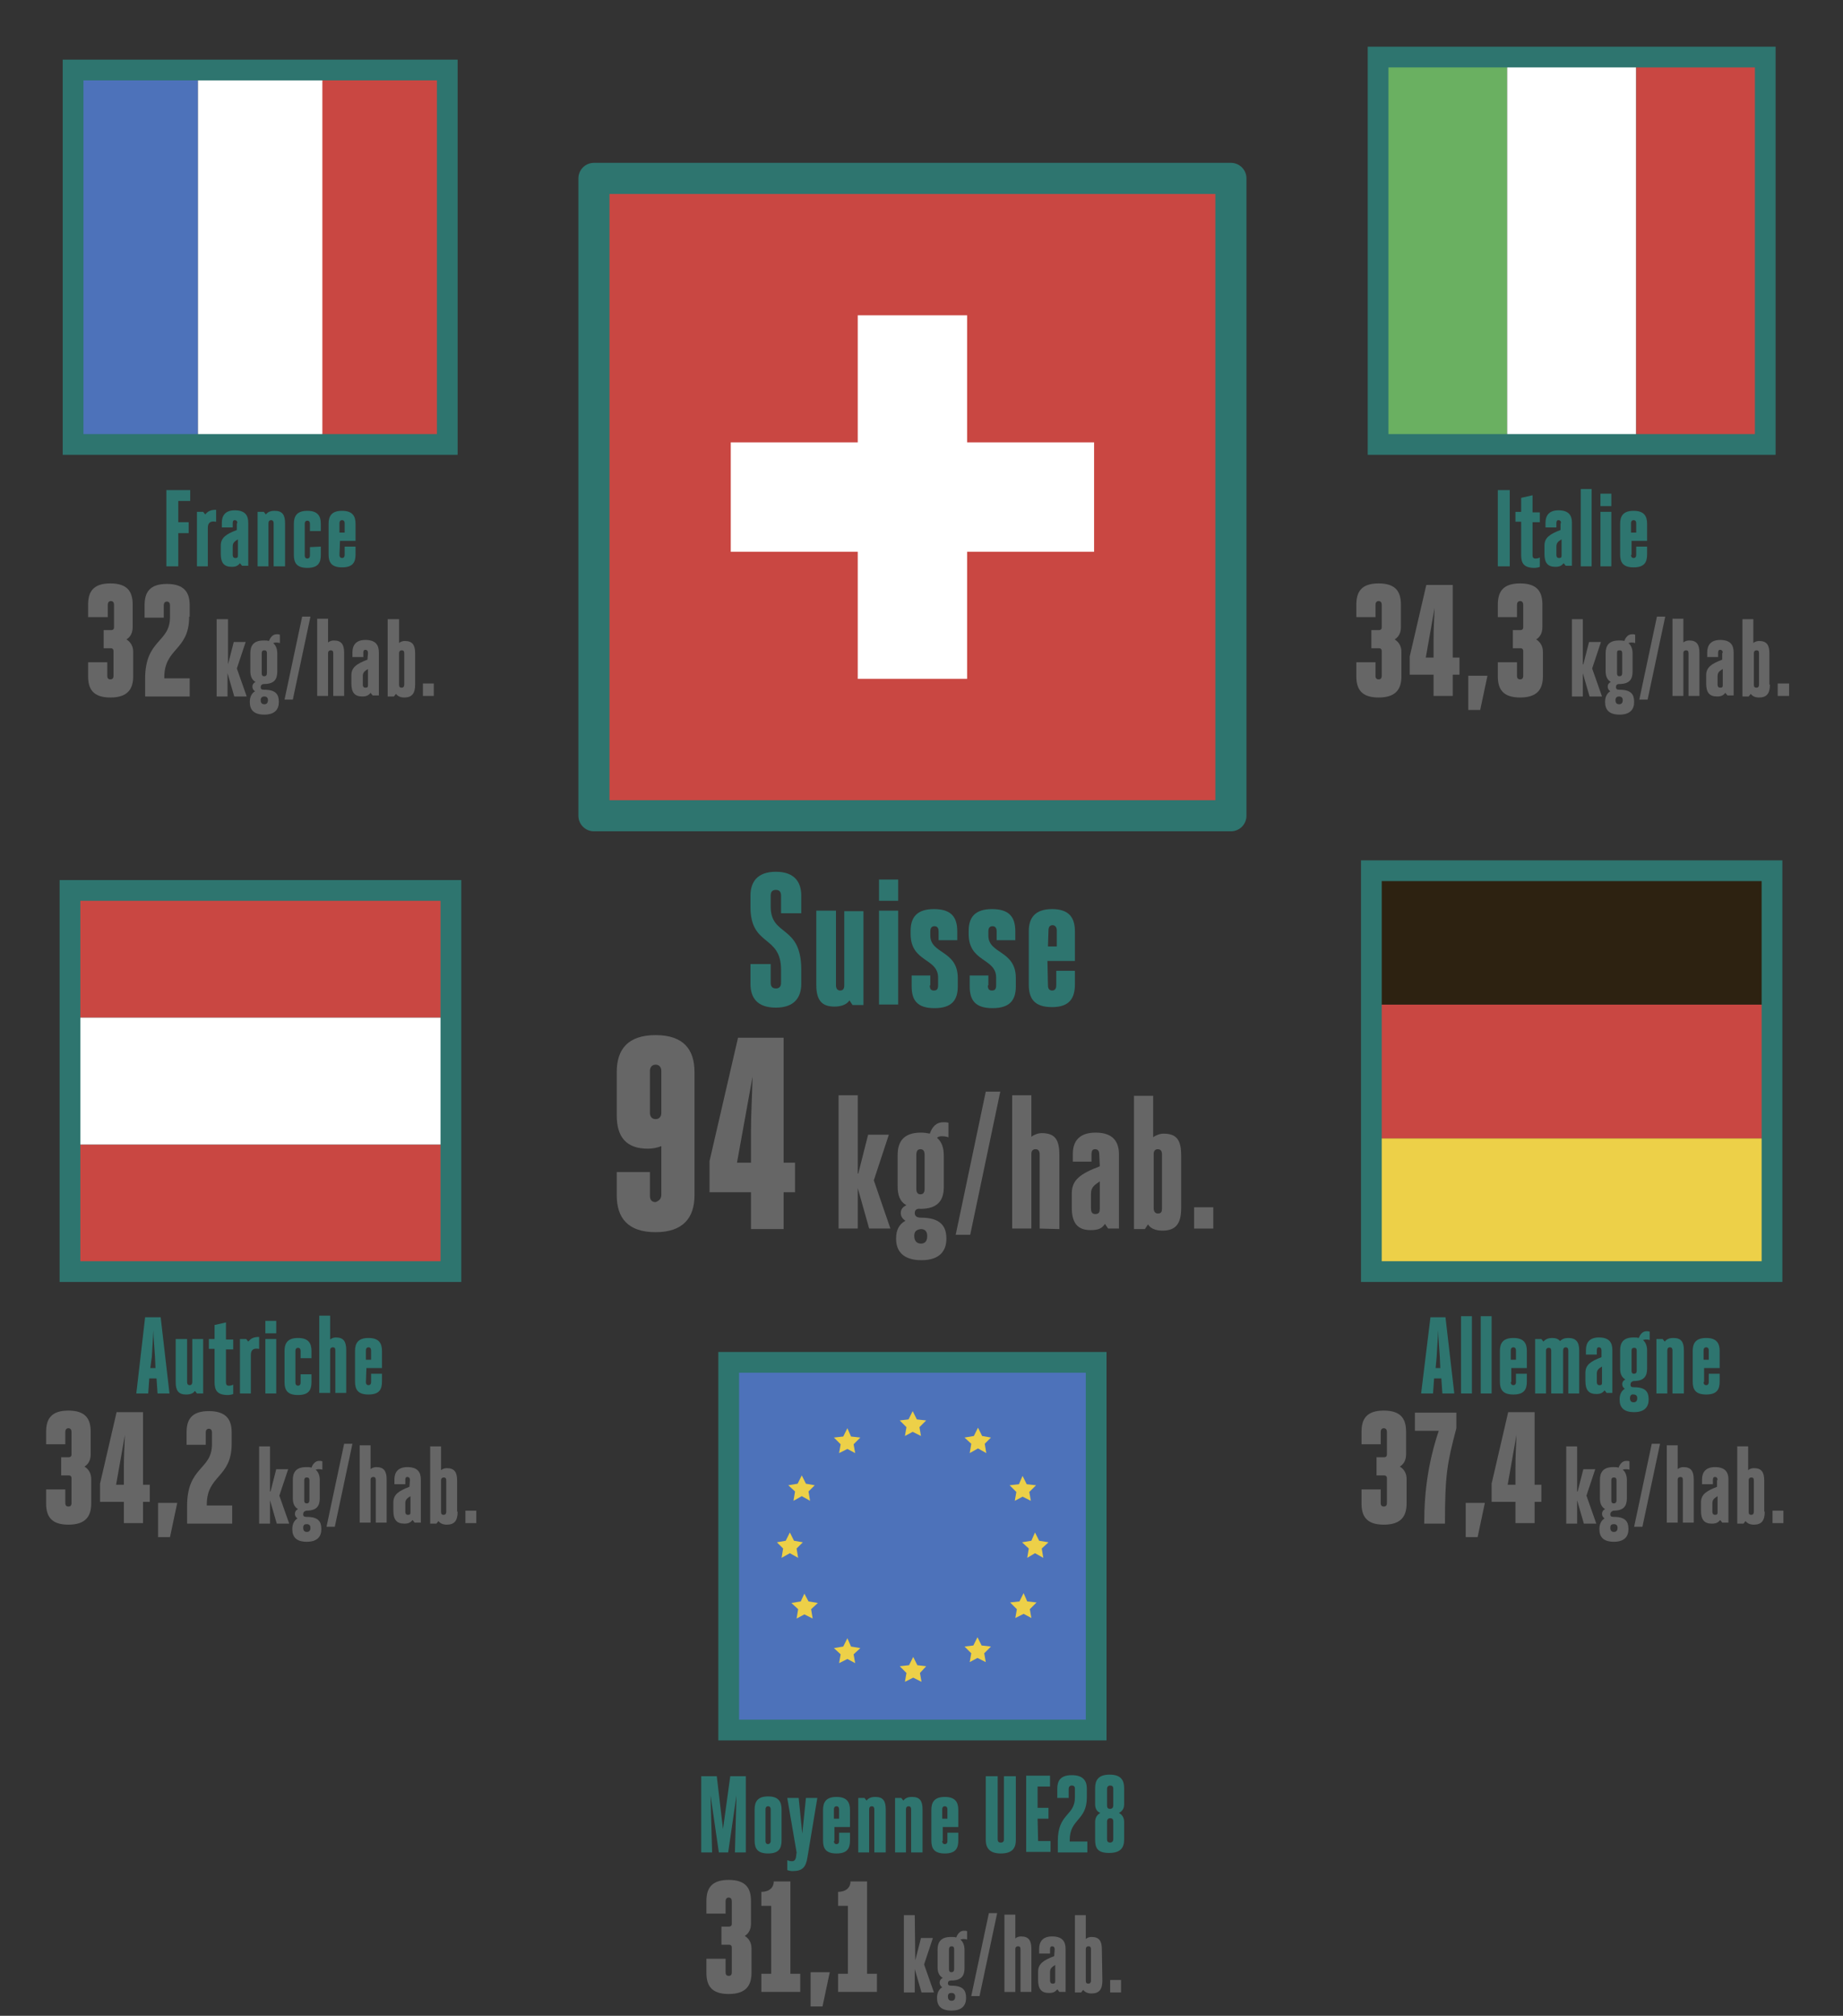 <?xml version="1.0" encoding="utf-8"?>
<!-- Generator: Adobe Illustrator 22.0.0, SVG Export Plug-In . SVG Version: 6.00 Build 0)  -->
<svg version="1.1" id="Calque_1" xmlns="http://www.w3.org/2000/svg" xmlns:xlink="http://www.w3.org/1999/xlink" x="0px" y="0px"
	 viewBox="0 0 355.6 388.7" style="enable-background:new 0 0 355.6 388.7;" xml:space="preserve">
<rect x="0" y="0" width="355.6" height="388.7" fill="#333333" stroke="none"/>
<style type="text/css">
	.st0{fill:#2E756F;}
	.st1{fill:#666666;}
	.st2{fill:#4D72BA;stroke:#2E756F;stroke-width:4;stroke-miterlimit:10;}
	.st3{fill:#EDD048;}
	.st4{clip-path:url(#SVGID_4_);}
	.st5{fill:#C94742;}
	.st6{fill:#2D2211;}
	.st7{fill:none;stroke:#2E756F;stroke-width:4;stroke-miterlimit:10;}
	.st8{clip-path:url(#SVGID_8_);}
	.st9{fill:#6AB061;}
	.st10{fill:#FFFFFF;}
	.st11{clip-path:url(#SVGID_10_);}
	.st12{clip-path:url(#SVGID_12_);}
	.st13{fill:#4D72BA;}
	.st14{fill:#C94742;stroke:#2E756F;stroke-width:6;stroke-linecap:round;stroke-linejoin:round;stroke-miterlimit:10;}
</style>
<g id="titre">
</g>
<g id="pays_x5F_ue_1_">
	<g>
		<g>
			<g>
				<path class="st0" d="M139.5,352.7l1.4-10.2h3v14.7h-2.1l0.3-11l-1.6,11h-1.8l-1.6-11l0.3,11h-2.1v-14.7h3L139.5,352.7z"/>
				<path class="st0" d="M145.6,354.9v-6c0-1.5,0.6-2.5,2.6-2.5s2.6,1,2.6,2.5v6c0,1.5-0.5,2.5-2.6,2.5S145.6,356.4,145.6,354.9z
					 M148.7,355v-6.1c0-0.5-0.3-0.6-0.5-0.6s-0.5,0.1-0.5,0.6v6.1c0,0.5,0.3,0.6,0.5,0.6S148.7,355.4,148.7,355z"/>
				<path class="st0" d="M151.9,360.6v-1.9c0.3,0.1,0.5,0.2,0.9,0.2s0.7-0.2,0.8-0.9l0.1-0.8l-1.8-10.5h2.2l0.7,6.9l0.7-6.9h2.2
					l-1.9,11.4c-0.3,2-1,2.7-2.9,2.7C152.6,360.8,152.1,360.7,151.9,360.6z"/>
				<path class="st0" d="M160.9,355c0,0.5,0.3,0.6,0.5,0.6s0.5-0.1,0.5-0.6v-1.6h2.1v1.5c0,1.5-0.5,2.5-2.6,2.5s-2.6-1-2.6-2.5V349
					c0-1.5,0.6-2.5,2.6-2.5s2.6,1,2.6,2.5v3.3h-3v2.7H160.9z M160.9,350.7h1v-1.8c0-0.5-0.3-0.6-0.5-0.6s-0.5,0.1-0.5,0.6V350.7z"/>
				<path class="st0" d="M168.7,357.2v-8.3c0-0.3-0.1-0.6-0.5-0.6c-0.3,0-0.5,0.2-0.5,0.6v8.3h-2.1v-10.5h1.2l0.4,0.5
					c0.4-0.5,0.9-0.7,1.7-0.7c1.5,0,2,0.8,2,2.4v8.3L168.7,357.2L168.7,357.2z"/>
				<path class="st0" d="M175.8,357.2v-8.3c0-0.3-0.1-0.6-0.5-0.6c-0.3,0-0.5,0.2-0.5,0.6v8.3h-2.1v-10.5h1.2l0.4,0.5
					c0.4-0.5,0.9-0.7,1.7-0.7c1.5,0,2,0.8,2,2.4v8.3L175.8,357.2L175.8,357.2z"/>
				<path class="st0" d="M181.8,355c0,0.5,0.3,0.6,0.5,0.6s0.5-0.1,0.5-0.6v-1.6h2.1v1.5c0,1.5-0.5,2.5-2.6,2.5s-2.6-1-2.6-2.5V349
					c0-1.5,0.6-2.5,2.6-2.5s2.6,1,2.6,2.5v3.3h-3v2.7H181.8z M181.8,350.7h1v-1.8c0-0.5-0.3-0.6-0.5-0.6s-0.5,0.1-0.5,0.6V350.7z"/>
				<path class="st0" d="M192.5,342.5v12.2c0,0.4,0.2,0.6,0.6,0.6c0.4,0,0.6-0.2,0.6-0.6v-12.2h2.3v12.3c0,1.5-0.6,2.6-2.9,2.6
					c-2.2,0-2.9-1.1-2.9-2.6v-12.3H192.5z"/>
				<path class="st0" d="M200.3,355h2.4v2.1H198v-14.7h4.6v2.1h-2.4v4.1h2.1v2.1h-2.1L200.3,355L200.3,355z"/>
				<path class="st0" d="M209.7,346.6c0,4.5-3.3,4.1-3.3,8.2v0.3h3.4v2.1h-5.7V355c0-5.4,3.3-4.8,3.3-8.4v-1.7
					c0-0.4-0.2-0.6-0.6-0.6c-0.4,0-0.6,0.3-0.6,0.6v1.8H204v-1.8c0-1.5,0.6-2.6,2.8-2.6s2.9,1.1,2.9,2.6L209.7,346.6L209.7,346.6z"
					/>
				<path class="st0" d="M211.3,354.7v-3.4c0-0.8,0.4-1.4,1-1.7c-0.7-0.3-1-0.9-1-1.7v-3.1c0-1.5,0.6-2.6,2.8-2.6s2.8,1.1,2.8,2.6
					v3.1c0,0.8-0.3,1.3-1,1.7c0.6,0.3,1,0.9,1,1.7v3.4c0,1.5-0.6,2.6-2.9,2.6S211.3,356.3,211.3,354.7z M213.6,348.2
					c0,0.4,0.2,0.6,0.6,0.6s0.6-0.3,0.6-0.6v-3.3c0-0.4-0.2-0.6-0.6-0.6s-0.6,0.3-0.6,0.6V348.2z M213.6,354.7
					c0,0.4,0.2,0.6,0.6,0.6s0.6-0.3,0.6-0.6v-3.5c0-0.4-0.2-0.6-0.6-0.6s-0.6,0.3-0.6,0.6V354.7z"/>
				<path class="st1" d="M141.2,366.6c0-0.4-0.2-0.7-0.6-0.7s-0.6,0.3-0.6,0.7v2.4h-3.7v-2.4c0-2.4,0.9-4.1,4.3-4.1s4.3,1.7,4.3,4.1
					v4.3c0,1.1-0.4,1.9-1.2,2.4c0.8,0.5,1.3,1.3,1.3,2.4v4.7c0,2.4-1,4.1-4.4,4.1s-4.3-1.7-4.3-4.1v-2.7h3.7v2.6
					c0,0.5,0.2,0.7,0.6,0.7s0.6-0.2,0.6-0.7v-4.8c0-0.3-0.2-0.5-0.5-0.5h-1.5v-3.5h1.5c0.3,0,0.5-0.2,0.5-0.5L141.2,366.6
					L141.2,366.6z"/>
				<path class="st1" d="M152.5,380.6h1.9v3.5h-7.5v-3.5h1.9v-13.1h-1.9v-2.7c1.6,0,2.4-0.9,2.4-2h3.2L152.5,380.6L152.5,380.6z"/>
				<path class="st1" d="M160.1,380.3l-1.4,6.6h-2.3v-6.6H160.1z"/>
				<path class="st1" d="M167.3,380.6h1.9v3.5h-7.5v-3.5h1.9v-13.1h-1.9v-2.7c1.6,0,2.4-0.9,2.4-2h3.2L167.3,380.6L167.3,380.6z"/>
				<path class="st1" d="M176.6,378l1.1-4.3h2.3l-1.7,5.1l1.9,5.4h-2.4l-1.3-4.5v4.5h-2.1v-14.9h2.1L176.6,378L176.6,378z"/>
				<path class="st1" d="M182.9,382.4c0,0.4,0.2,0.5,0.7,0.5c2.2,0,2.8,0.9,2.8,2.3v0.1c0,1.3-0.7,2.4-2.8,2.4s-2.8-1-2.8-2.4v-0.1
					c0-0.8,0.3-1.6,1-2c-0.3-0.2-0.5-0.5-0.5-0.9s0.2-0.7,0.6-0.9c-0.7-0.4-1-1.1-1-2.1V376c0-1.5,0.6-2.5,2.6-2.5
					c0.4,0,0.7,0,1,0.1c0.3-0.8,0.8-1.3,1.5-1.3c0.3,0,0.4,0,0.6,0.1v1.6c-0.3-0.1-0.4-0.1-0.8-0.1c-0.2,0-0.4,0.1-0.5,0.1
					c0.5,0.4,0.8,1.1,0.8,2v3.5c0,1.5-0.6,2.4-2.6,2.4C183.1,381.9,182.9,382.1,182.9,382.4z M182.9,385L182.9,385
					c0,0.6,0.3,0.8,0.7,0.8s0.7-0.2,0.7-0.8l0,0c0-0.5-0.3-0.7-0.7-0.7S182.9,384.4,182.9,385z M183.1,375.9v3.8
					c0,0.5,0.2,0.6,0.5,0.6s0.5-0.2,0.5-0.6v-3.8c0-0.5-0.2-0.6-0.5-0.6S183.1,375.5,183.1,375.9z"/>
				<path class="st1" d="M190.8,368.9h1.6l-3.4,16h-1.6L190.8,368.9z"/>
				<path class="st1" d="M196.9,384.2v-8.3c0-0.4-0.1-0.6-0.5-0.6c-0.3,0-0.5,0.2-0.5,0.5v8.3h-2.1v-14.9h2.1v4.6
					c0.3-0.3,0.8-0.4,1.1-0.4c1.5,0,2,0.8,2,2.4v8.3h-2.1V384.2z"/>
				<path class="st1" d="M203.5,375.9c0-0.4-0.2-0.6-0.5-0.6s-0.4,0.2-0.4,0.6v0.8h-2.1v-0.9c0-1.4,0.7-2.4,2.5-2.4
					c2,0,2.6,1,2.6,2.4v8.3h-1.2l-0.4-0.5c-0.4,0.5-0.8,0.7-1.6,0.7c-1.5,0-2.1-0.8-2.1-2.5v-1.6c0-1.5,1-2.2,3.1-3L203.5,375.9
					L203.5,375.9z M202.6,381.9c0,0.3,0.1,0.6,0.5,0.6c0.5,0,0.5-0.2,0.5-0.6v-3c-0.6,0.4-1,0.6-1,1.4V381.9z"/>
				<path class="st1" d="M212.7,381.9c0,1.7-0.6,2.5-2.1,2.5c-0.8,0-1.3-0.3-1.6-0.7l-0.4,0.5h-1.2v-14.9h2.1v4.6
					c0.3-0.3,0.8-0.4,1.1-0.4c1.5,0,2,0.8,2,2.4L212.7,381.9L212.7,381.9z M210.5,375.9c0-0.4-0.1-0.6-0.5-0.6
					c-0.3,0-0.5,0.2-0.5,0.5v6.1c0,0.4,0.1,0.6,0.5,0.6s0.5-0.3,0.5-0.6V375.9z"/>
				<path class="st1" d="M216.3,381.8v2.4h-2.1v-2.4H216.3z"/>
			</g>
		</g>
		<g>
			<rect x="140.6" y="262.7" class="st2" width="70.9" height="70.9"/>
			<g>
				<polygon class="st3" points="152.4,295.5 153.2,297.1 154.9,297.4 153.7,298.6 154,300.4 152.4,299.5 150.8,300.4 151.1,298.6 
					149.9,297.4 151.6,297.1 				"/>
				<polygon class="st3" points="155.2,307.3 156,308.8 157.8,309.1 156.5,310.3 156.8,312.1 155.2,311.3 153.7,312.1 154,310.3 
					152.7,309.1 154.5,308.8 				"/>
				<polygon class="st3" points="163.5,315.9 164.2,317.5 166,317.8 164.7,319 165,320.7 163.5,319.9 161.9,320.7 162.2,319 
					160.9,317.8 162.7,317.5 				"/>
				<polygon class="st3" points="176.2,319.5 177,321.1 178.7,321.3 177.5,322.6 177.8,324.3 176.2,323.5 174.6,324.3 174.9,322.6 
					173.6,321.3 175.4,321.1 				"/>
				<polygon class="st3" points="188.6,315.7 189.4,317.3 191.2,317.5 189.9,318.8 190.2,320.5 188.6,319.7 187.1,320.5 
					187.4,318.8 186.1,317.5 187.8,317.3 				"/>
				<polygon class="st3" points="197.5,307.2 198.2,308.8 200,309 198.7,310.3 199,312 197.5,311.2 195.9,312 196.2,310.3 
					194.9,309 196.7,308.8 				"/>
				<polygon class="st3" points="199.7,295.5 200.5,297.1 202.3,297.4 201,298.6 201.3,300.4 199.7,299.5 198.2,300.4 198.5,298.6 
					197.2,297.4 199,297.1 				"/>
				<polygon class="st3" points="197.3,284.6 198.1,286.2 199.9,286.4 198.6,287.7 198.9,289.4 197.3,288.6 195.8,289.4 
					196.1,287.7 194.8,286.4 196.6,286.2 				"/>
				<polygon class="st3" points="188.7,275.3 189.5,276.9 191.2,277.2 190,278.4 190.3,280.2 188.7,279.3 187.1,280.2 187.4,278.4 
					186.1,277.2 187.9,276.9 				"/>
				<polygon class="st3" points="176.1,272.1 176.9,273.7 178.7,273.9 177.4,275.2 177.7,276.9 176.1,276.1 174.6,276.9 
					174.9,275.2 173.6,273.9 175.3,273.7 				"/>
				<polygon class="st3" points="154.7,284.5 155.5,286.1 157.2,286.4 156,287.6 156.3,289.4 154.7,288.5 153.1,289.4 153.4,287.6 
					152.1,286.4 153.9,286.1 				"/>
				<polygon class="st3" points="163.5,275.4 164.2,277 166,277.2 164.7,278.5 165,280.2 163.5,279.4 161.9,280.2 162.2,278.5 
					160.9,277.2 162.7,277 				"/>
			</g>
		</g>
	</g>
</g>
<g id="pays_x5F_allemagne_1_">
	<g>
		<g>
			<g>
				<path class="st0" d="M276,254h2.9l1.7,14.7h-2.3l-0.2-2.9h-1.4l-0.2,2.9h-2.3L276,254z M277,263.8h0.9l-0.1-2.2
					c-0.1-1.8-0.3-3.6-0.3-5.1l0,0c-0.1,1.6-0.2,3.4-0.3,5.1L277,263.8z"/>
				<path class="st0" d="M284,253.8v14.9h-2.1v-14.9L284,253.8L284,253.8z"/>
				<path class="st0" d="M287.8,253.8v14.9h-2.1v-14.9L287.8,253.8L287.8,253.8z"/>
				<path class="st0" d="M291.5,266.5c0,0.5,0.3,0.6,0.5,0.6s0.5-0.1,0.5-0.6v-1.6h2.1v1.5c0,1.5-0.5,2.5-2.6,2.5s-2.6-1-2.6-2.5
					v-5.9c0-1.5,0.6-2.5,2.6-2.5s2.6,1,2.6,2.5v3.3h-3v2.7H291.5z M291.5,262.2h1v-1.8c0-0.5-0.3-0.6-0.5-0.6s-0.5,0.1-0.5,0.6
					V262.2z"/>
				<path class="st0" d="M299.3,268.7v-8.3c0-0.3-0.1-0.5-0.5-0.5c-0.3,0-0.5,0.2-0.5,0.5v8.3h-2.1v-10.5h1.2l0.4,0.5
					c0.4-0.5,1-0.7,1.7-0.7s1.2,0.2,1.5,0.6c0.4-0.4,0.9-0.6,1.6-0.6c1.5,0,2.1,0.8,2.1,2.4v8.3h-2.1v-8.3c0-0.3-0.1-0.6-0.5-0.6
					c-0.3,0-0.5,0.2-0.5,0.6v8.3L299.3,268.7L299.3,268.7z"/>
				<path class="st0" d="M309,260.4c0-0.4-0.2-0.6-0.5-0.6s-0.4,0.2-0.4,0.6v0.8H306v-0.9c0-1.4,0.7-2.4,2.5-2.4c2,0,2.6,1,2.6,2.4
					v8.3H310l-0.4-0.5c-0.4,0.5-0.8,0.7-1.6,0.7c-1.5,0-2.1-0.8-2.1-2.5v-1.6c0-1.5,1-2.2,3.1-3V260.4z M308.1,266.5
					c0,0.3,0.1,0.6,0.5,0.6c0.5,0,0.5-0.2,0.5-0.6v-3c-0.6,0.4-1,0.6-1,1.4V266.5z"/>
				<path class="st0" d="M314.6,267c0,0.4,0.2,0.5,0.7,0.5c2.2,0,2.8,0.9,2.8,2.3v0.1c0,1.3-0.7,2.4-2.8,2.4c-2.1,0-2.8-1-2.8-2.4
					v-0.1c0-0.8,0.3-1.6,1-2c-0.3-0.2-0.5-0.5-0.5-0.9s0.2-0.7,0.6-0.9c-0.7-0.4-1-1.1-1-2.1v-3.5c0-1.5,0.6-2.5,2.6-2.5
					c0.4,0,0.7,0,1,0.1c0.3-0.8,0.8-1.3,1.5-1.3c0.3,0,0.4,0,0.6,0.1v1.6c-0.3-0.1-0.4-0.1-0.8-0.1c-0.2,0-0.4,0.1-0.5,0.1
					c0.5,0.4,0.8,1.1,0.8,2v3.5c0,1.5-0.6,2.4-2.6,2.4C314.8,266.4,314.6,266.6,314.6,267z M314.5,269.6L314.5,269.6
					c0,0.6,0.3,0.8,0.7,0.8s0.7-0.2,0.7-0.8l0,0c0-0.5-0.3-0.7-0.7-0.7C314.9,268.8,314.5,269,314.5,269.6z M314.8,260.5v3.8
					c0,0.5,0.2,0.6,0.5,0.6s0.5-0.2,0.5-0.6v-3.8c0-0.5-0.2-0.6-0.5-0.6S314.8,260,314.8,260.5z"/>
				<path class="st0" d="M322.7,268.7v-8.3c0-0.3-0.1-0.6-0.5-0.6c-0.3,0-0.5,0.2-0.5,0.6v8.3h-2.1v-10.5h1.2l0.4,0.5
					c0.4-0.5,0.9-0.7,1.7-0.7c1.5,0,2,0.8,2,2.4v8.3L322.7,268.7L322.7,268.7z"/>
				<path class="st0" d="M328.7,266.5c0,0.5,0.3,0.6,0.5,0.6s0.5-0.1,0.5-0.6v-1.6h2.1v1.5c0,1.5-0.5,2.5-2.6,2.5s-2.6-1-2.6-2.5
					v-5.9c0-1.5,0.6-2.5,2.6-2.5s2.6,1,2.6,2.5v3.3h-3v2.7H328.7z M328.7,262.2h1v-1.8c0-0.5-0.3-0.6-0.5-0.6s-0.5,0.1-0.5,0.6
					V262.2z"/>
				<path class="st1" d="M267.6,276.1c0-0.4-0.2-0.7-0.6-0.7s-0.6,0.3-0.6,0.7v2.4h-3.7v-2.4c0-2.4,0.9-4.1,4.3-4.1s4.3,1.7,4.3,4.1
					v4.3c0,1.1-0.4,1.9-1.2,2.4c0.8,0.5,1.3,1.3,1.3,2.4v4.7c0,2.4-1,4.1-4.4,4.1s-4.3-1.7-4.3-4.1v-2.7h3.7v2.6
					c0,0.5,0.2,0.7,0.6,0.7s0.6-0.2,0.6-0.7V285c0-0.3-0.2-0.5-0.5-0.5h-1.5V281h1.5c0.3,0,0.5-0.2,0.5-0.5L267.6,276.1L267.6,276.1
					z"/>
				<path class="st1" d="M274.8,293.7c0-6.5,0.9-12.1,2.8-17.8H273v-3.5h8v3c-1.8,6.8-2.2,9.1-2.2,18.4h-4V293.7z"/>
				<path class="st1" d="M286.5,289.8l-1.4,6.6h-2.3v-6.6H286.5z"/>
				<path class="st1" d="M292.4,289.6h-4.6v-3.5l3.2-13.8h5.1v14h1.3v3.3h-1.3v4.1h-3.7V289.6z M292.4,286.3v-3.4
					c0-2.2,0.1-3.6,0.2-6.2l-1.7,9.6H292.4z"/>
				<path class="st1" d="M304.4,287.6l1.1-4.3h2.3l-1.7,5.1l1.9,5.4h-2.4l-1.3-4.5v4.5h-2.1v-14.9h2.1v8.7H304.4z"/>
				<path class="st1" d="M310.7,292c0,0.4,0.2,0.5,0.7,0.5c2.2,0,2.8,0.9,2.8,2.3v0.1c0,1.3-0.7,2.4-2.8,2.4s-2.8-1-2.8-2.4v-0.1
					c0-0.8,0.3-1.6,1-2c-0.3-0.2-0.5-0.5-0.5-0.9s0.2-0.7,0.6-0.9c-0.7-0.4-1-1.1-1-2.1v-3.5c0-1.5,0.6-2.5,2.6-2.5
					c0.4,0,0.7,0,1,0.1c0.3-0.8,0.8-1.3,1.5-1.3c0.3,0,0.4,0,0.6,0.1v1.6c-0.3-0.1-0.4-0.1-0.8-0.1c-0.2,0-0.4,0.1-0.5,0.1
					c0.5,0.4,0.8,1.1,0.8,2v3.5c0,1.5-0.6,2.4-2.6,2.4C311,291.4,310.7,291.6,310.7,292z M310.7,294.6L310.7,294.6
					c0,0.6,0.3,0.8,0.7,0.8s0.7-0.2,0.7-0.8l0,0c0-0.5-0.3-0.7-0.7-0.7S310.7,294,310.7,294.6z M310.9,285.5v3.8
					c0,0.5,0.2,0.6,0.5,0.6s0.5-0.2,0.5-0.6v-3.8c0-0.5-0.2-0.6-0.5-0.6S310.9,285,310.9,285.5z"/>
				<path class="st1" d="M318.7,278.4h1.6l-3.4,16h-1.6L318.7,278.4z"/>
				<path class="st1" d="M324.7,293.7v-8.3c0-0.4-0.1-0.6-0.5-0.6c-0.3,0-0.5,0.2-0.5,0.5v8.3h-2.1v-14.9h2.1v4.6
					c0.3-0.3,0.8-0.4,1.1-0.4c1.5,0,2,0.8,2,2.4v8.3h-2.1V293.7z"/>
				<path class="st1" d="M331.4,285.4c0-0.4-0.2-0.6-0.5-0.6s-0.4,0.2-0.4,0.6v0.8h-2.1v-0.9c0-1.4,0.7-2.4,2.5-2.4
					c2,0,2.6,1,2.6,2.4v8.3h-1.2l-0.4-0.5c-0.4,0.5-0.8,0.7-1.6,0.7c-1.5,0-2.1-0.8-2.1-2.5v-1.6c0-1.5,1-2.2,3.1-3v-1.3H331.4z
					 M330.4,291.5c0,0.3,0.1,0.6,0.5,0.6c0.5,0,0.5-0.2,0.5-0.6v-3c-0.6,0.4-1,0.6-1,1.4V291.5z"/>
				<path class="st1" d="M340.5,291.5c0,1.7-0.6,2.5-2.1,2.5c-0.8,0-1.3-0.3-1.6-0.7l-0.4,0.5h-1.2v-14.9h2.1v4.6
					c0.3-0.3,0.8-0.4,1.1-0.4c1.5,0,2,0.8,2,2.4v6H340.5z M338.4,285.5c0-0.4-0.1-0.6-0.5-0.6c-0.3,0-0.5,0.2-0.5,0.5v6.1
					c0,0.4,0.1,0.6,0.5,0.6s0.5-0.3,0.5-0.6V285.5z"/>
				<path class="st1" d="M344.1,291.3v2.4H342v-2.4H344.1z"/>
			</g>
		</g>
		<g>
			<g>
				<defs>
					<rect id="SVGID_2_" x="264.6" y="167.9" width="77.3" height="77.3"/>
				</defs>
				<clipPath id="SVGID_4_">
					<use xlink:href="#SVGID_2_"  style="overflow:visible;"/>
				</clipPath>
				<g class="st4">
					<rect x="264.6" y="219.5" class="st3" width="77.3" height="25.8"/>
					<rect x="264.6" y="193.7" class="st5" width="77.3" height="25.8"/>
					<rect x="264.6" y="167.9" class="st6" width="77.3" height="25.8"/>
				</g>
			</g>
			<g>
				<rect id="SVGID_1_" x="264.6" y="167.9" class="st7" width="77.3" height="77.3"/>
			</g>
		</g>
	</g>
</g>
<g id="pays_x5F_italie_1_">
	<g>
		<g>
			<g>
				<path class="st0" d="M289,94.5h2.3v14.7H289V94.5z"/>
				<path class="st0" d="M295.7,95.5v3.3h1.4v1.9h-1.4v6.4c0,0.4,0.2,0.6,0.5,0.6s0.5,0,0.9-0.2v1.8c-0.2,0.1-0.7,0.2-1,0.2
					c-2.1,0-2.6-0.9-2.6-2.5v-6.4h-1.1v-1.9h1.1V96L295.7,95.5z"/>
				<path class="st0" d="M301.2,100.9c0-0.4-0.2-0.6-0.5-0.6s-0.4,0.2-0.4,0.6v0.8h-2.1v-0.9c0-1.4,0.7-2.4,2.5-2.4
					c2,0,2.6,1,2.6,2.4v8.3h-1.2l-0.4-0.5c-0.4,0.5-0.8,0.7-1.6,0.7c-1.5,0-2.1-0.8-2.1-2.5v-1.6c0-1.5,1-2.2,3.1-3v-1.3H301.2z
					 M300.3,107c0,0.3,0.1,0.6,0.5,0.6c0.5,0,0.5-0.2,0.5-0.6v-3c-0.6,0.4-1,0.6-1,1.4V107z"/>
				<path class="st0" d="M307.1,94.3v14.9H305V94.3H307.1z"/>
				<path class="st0" d="M310.9,95.2v2.4h-2.1v-2.4H310.9z M310.9,98.7v10.5h-2.1V98.7H310.9z"/>
				<path class="st0" d="M314.7,107c0,0.5,0.3,0.6,0.5,0.6s0.5-0.1,0.5-0.6v-1.6h2.1v1.5c0,1.5-0.5,2.5-2.6,2.5s-2.6-1-2.6-2.5V101
					c0-1.5,0.6-2.5,2.6-2.5s2.6,1,2.6,2.5v3.3h-3v2.7H314.7z M314.7,102.7h1v-1.8c0-0.5-0.3-0.6-0.5-0.6s-0.5,0.1-0.5,0.6V102.7z"/>
				<path class="st1" d="M266.6,116.6c0-0.4-0.2-0.7-0.6-0.7s-0.6,0.3-0.6,0.7v2.4h-3.7v-2.4c0-2.4,0.9-4.1,4.3-4.1s4.3,1.7,4.3,4.1
					v4.3c0,1.1-0.4,1.9-1.2,2.4c0.8,0.5,1.3,1.3,1.3,2.4v4.7c0,2.4-1,4.1-4.4,4.1s-4.3-1.7-4.3-4.1v-2.7h3.7v2.6
					c0,0.5,0.2,0.7,0.6,0.7s0.6-0.2,0.6-0.7v-4.8c0-0.3-0.2-0.5-0.5-0.5h-1.5v-3.5h1.5c0.3,0,0.5-0.2,0.5-0.5L266.6,116.6
					L266.6,116.6z"/>
				<path class="st1" d="M276.6,130.1H272v-3.5l3.2-13.8h5.1v14h1.3v3.3h-1.3v4.1h-3.7V130.1z M276.6,126.8v-3.4
					c0-2.2,0.1-3.6,0.2-6.2l-1.7,9.6H276.6z"/>
				<path class="st1" d="M287,130.3l-1.4,6.6h-2.3v-6.6H287z"/>
				<path class="st1" d="M293.9,116.6c0-0.4-0.2-0.7-0.6-0.7s-0.6,0.3-0.6,0.7v2.4H289v-2.4c0-2.4,0.9-4.1,4.3-4.1s4.3,1.7,4.3,4.1
					v4.3c0,1.1-0.4,1.9-1.2,2.4c0.8,0.5,1.3,1.3,1.3,2.4v4.7c0,2.4-1,4.1-4.4,4.1s-4.3-1.7-4.3-4.1v-2.7h3.7v2.6
					c0,0.5,0.2,0.7,0.6,0.7s0.6-0.2,0.6-0.7v-4.8c0-0.3-0.2-0.5-0.5-0.5h-1.5v-3.5h1.5c0.3,0,0.5-0.2,0.5-0.5L293.9,116.6
					L293.9,116.6z"/>
				<path class="st1" d="M305.5,128.1l1.1-4.3h2.3l-1.7,5.1l1.9,5.4h-2.4l-1.3-4.5v4.5h-2.1v-14.9h2.1v8.7H305.5z"/>
				<path class="st1" d="M311.8,132.5c0,0.4,0.2,0.5,0.7,0.5c2.2,0,2.8,0.9,2.8,2.3v0.1c0,1.3-0.7,2.4-2.8,2.4s-2.8-1-2.8-2.4v-0.1
					c0-0.8,0.3-1.6,1-2c-0.3-0.2-0.5-0.5-0.5-0.9s0.2-0.7,0.6-0.9c-0.7-0.4-1-1.1-1-2.1V126c0-1.5,0.6-2.5,2.6-2.5
					c0.4,0,0.7,0,1,0.1c0.3-0.8,0.8-1.3,1.5-1.3c0.3,0,0.4,0,0.6,0.1v1.6c-0.3-0.1-0.4-0.1-0.8-0.1c-0.2,0-0.4,0.1-0.5,0.1
					c0.5,0.4,0.8,1.1,0.8,2v3.5c0,1.5-0.6,2.4-2.6,2.4C312,131.9,311.8,132.1,311.8,132.5z M311.7,135L311.7,135
					c0,0.6,0.3,0.8,0.7,0.8s0.7-0.2,0.7-0.8l0,0c0-0.5-0.3-0.7-0.7-0.7S311.7,134.5,311.7,135z M312,126v3.8c0,0.5,0.2,0.6,0.5,0.6
					s0.5-0.2,0.5-0.6V126c0-0.5-0.2-0.6-0.5-0.6C312.1,125.4,312,125.5,312,126z"/>
				<path class="st1" d="M319.7,118.9h1.6l-3.4,16h-1.6L319.7,118.9z"/>
				<path class="st1" d="M325.8,134.2V126c0-0.4-0.1-0.6-0.5-0.6c-0.3,0-0.5,0.2-0.5,0.5v8.3h-2.1v-14.9h2.1v4.6
					c0.3-0.3,0.8-0.4,1.1-0.4c1.5,0,2,0.8,2,2.4v8.3H325.8z"/>
				<path class="st1" d="M332.4,125.9c0-0.4-0.2-0.6-0.5-0.6s-0.4,0.2-0.4,0.6v0.8h-2.1v-0.9c0-1.4,0.7-2.4,2.5-2.4
					c2,0,2.6,1,2.6,2.4v8.3h-1.2l-0.4-0.5c-0.4,0.5-0.8,0.7-1.6,0.7c-1.5,0-2.1-0.8-2.1-2.5v-1.6c0-1.5,1-2.2,3.1-3v-1.3H332.4z
					 M331.4,132c0,0.3,0.1,0.6,0.5,0.6c0.5,0,0.5-0.2,0.5-0.6v-3c-0.6,0.4-1,0.6-1,1.4V132z"/>
				<path class="st1" d="M341.5,132c0,1.7-0.6,2.5-2.1,2.5c-0.8,0-1.3-0.3-1.6-0.7l-0.4,0.5h-1.2v-14.9h2.1v4.6
					c0.3-0.3,0.8-0.4,1.1-0.4c1.5,0,2,0.8,2,2.4v6H341.5z M339.4,126c0-0.4-0.1-0.6-0.5-0.6c-0.3,0-0.5,0.2-0.5,0.5v6.1
					c0,0.4,0.1,0.6,0.5,0.6s0.5-0.3,0.5-0.6V126z"/>
				<path class="st1" d="M345.2,131.8v2.4H343v-2.4H345.2z"/>
			</g>
		</g>
		<g>
			<g>
				<defs>
					<rect id="SVGID_6_" x="265.9" y="11" width="74.7" height="74.7"/>
				</defs>
				<clipPath id="SVGID_8_">
					<use xlink:href="#SVGID_6_"  style="overflow:visible;"/>
				</clipPath>
				<g class="st8">
					<rect x="265.9" y="11" class="st9" width="24.9" height="74.7"/>
					<rect x="290.8" y="11" class="st10" width="24.9" height="74.7"/>
					<rect x="315.7" y="11" class="st5" width="24.9" height="74.7"/>
				</g>
			</g>
			<g>
				<rect id="SVGID_3_" x="265.9" y="11" class="st7" width="74.7" height="74.7"/>
			</g>
		</g>
	</g>
</g>
<g id="pays_x5F_autriche_1_">
	<g>
		<g>
			<g>
				<path class="st0" d="M28,254h3l1.7,14.7h-2.3l-0.2-2.9h-1.4l-0.2,2.9h-2.3L28,254z M29,263.8h1l-0.1-2.2
					c-0.1-1.8-0.3-3.6-0.3-5.1l0,0c-0.1,1.6-0.2,3.4-0.3,5.1L29,263.8z"/>
				<path class="st0" d="M36.1,258.2v8.3c0,0.3,0.1,0.6,0.5,0.6c0.3,0,0.5-0.2,0.5-0.6v-8.3h2.1v10.5H38l-0.4-0.5
					c-0.3,0.5-0.9,0.7-1.7,0.7c-1.5,0-2-0.8-2-2.4v-8.3L36.1,258.2L36.1,258.2z"/>
				<path class="st0" d="M43.6,255v3.3H45v1.9h-1.4v6.4c0,0.4,0.2,0.6,0.5,0.6s0.5,0,0.9-0.2v1.8c-0.2,0.1-0.7,0.2-1,0.2
					c-2.1,0-2.6-0.9-2.6-2.5v-6.4h-1.1v-1.9h1.1v-2.7L43.6,255z"/>
				<path class="st0" d="M49.9,260.1c-1.1-0.2-1.5,0.3-1.5,1.2v7.4h-2.1v-10.5h1.2l0.4,0.5c0.5-0.6,1-0.9,2.1-0.9v2.3H49.9z"/>
				<path class="st0" d="M53.3,254.7v2.4h-2.1v-2.4L53.3,254.7L53.3,254.7z M53.3,258.2v10.5h-2.1v-10.5H53.3z"/>
				<path class="st0" d="M60.1,264.9v1.6c0,1.5-0.5,2.5-2.6,2.5s-2.6-1-2.6-2.5v-6c0-1.5,0.6-2.5,2.6-2.5s2.6,1,2.6,2.5v1.4H58v-1.4
					c0-0.5-0.3-0.6-0.5-0.6S57,260,57,260.5v6.1c0,0.5,0.3,0.6,0.5,0.6s0.5-0.1,0.5-0.6V265h2.1V264.9z"/>
				<path class="st0" d="M64.7,268.7v-8.3c0-0.4-0.1-0.6-0.5-0.6c-0.3,0-0.5,0.2-0.5,0.5v8.3h-2.1v-14.9h2.1v4.6
					c0.3-0.3,0.8-0.4,1.1-0.4c1.5,0,2,0.8,2,2.4v8.3h-2.1V268.7z"/>
				<path class="st0" d="M70.6,266.5c0,0.5,0.3,0.6,0.5,0.6s0.5-0.1,0.5-0.6v-1.6h2.1v1.5c0,1.5-0.5,2.5-2.6,2.5s-2.6-1-2.6-2.5
					v-5.9c0-1.5,0.6-2.5,2.6-2.5s2.6,1,2.6,2.5v3.3h-3L70.6,266.5L70.6,266.5z M70.6,262.2h1v-1.8c0-0.5-0.3-0.6-0.5-0.6
					s-0.5,0.1-0.5,0.6V262.2z"/>
				<path class="st1" d="M13.8,276.1c0-0.4-0.2-0.7-0.6-0.7s-0.6,0.3-0.6,0.7v2.4H8.9v-2.4c0-2.4,0.9-4.1,4.3-4.1s4.3,1.7,4.3,4.1
					v4.3c0,1.1-0.4,1.9-1.2,2.4c0.8,0.5,1.3,1.3,1.3,2.4v4.7c0,2.4-1,4.1-4.4,4.1s-4.3-1.7-4.3-4.1v-2.7h3.7v2.6
					c0,0.5,0.2,0.7,0.6,0.7s0.6-0.2,0.6-0.7V285c0-0.3-0.2-0.5-0.5-0.5h-1.5V281h1.5c0.3,0,0.5-0.2,0.5-0.5
					C13.8,280.5,13.8,276.1,13.8,276.1z"/>
				<path class="st1" d="M23.9,289.6h-4.6v-3.5l3.2-13.8h5.1v14h1.3v3.3h-1.3v4.1h-3.7V289.6z M23.9,286.3v-3.4
					c0-2.2,0.1-3.6,0.2-6.2l-1.7,9.6H23.9z"/>
				<path class="st1" d="M34.2,289.8l-1.4,6.6h-2.3v-6.6H34.2z"/>
				<path class="st1" d="M44.7,278.4c0,6.6-4.8,6-4.8,11.7v0.2h4.9v3.5h-8.7v-3.4c0-7.7,4.8-6.9,4.8-11.9v-2.3
					c0-0.4-0.2-0.7-0.6-0.7s-0.6,0.3-0.6,0.7v2.4H36v-2.4c0-2.4,0.9-4.1,4.3-4.1c3.4,0,4.4,1.7,4.4,4.1V278.4z"/>
				<path class="st1" d="M52.2,287.6l1.1-4.3h2.3l-1.7,5.1l1.9,5.4h-2.4l-1.3-4.5v4.5H50v-14.9h2.1v8.7H52.2z"/>
				<path class="st1" d="M58.5,292c0,0.4,0.2,0.5,0.7,0.5c2.2,0,2.8,0.9,2.8,2.3v0.1c0,1.3-0.7,2.4-2.8,2.4s-2.8-1-2.8-2.4v-0.1
					c0-0.8,0.3-1.6,1-2c-0.3-0.2-0.5-0.5-0.5-0.9s0.2-0.7,0.6-0.9c-0.7-0.4-1-1.1-1-2.1v-3.5c0-1.5,0.6-2.5,2.6-2.5
					c0.4,0,0.7,0,1,0.1c0.3-0.8,0.8-1.3,1.5-1.3c0.3,0,0.4,0,0.6,0.1v1.6c-0.3-0.1-0.4-0.1-0.8-0.1c-0.2,0-0.4,0.1-0.5,0.1
					c0.5,0.4,0.8,1.1,0.8,2v3.5c0,1.5-0.6,2.4-2.6,2.4C58.7,291.4,58.5,291.6,58.5,292z M58.5,294.6L58.5,294.6
					c0,0.6,0.3,0.8,0.7,0.8s0.7-0.2,0.7-0.8l0,0c0-0.5-0.3-0.7-0.7-0.7S58.5,294,58.5,294.6z M58.7,285.5v3.8c0,0.5,0.2,0.6,0.5,0.6
					s0.5-0.2,0.5-0.6v-3.8c0-0.5-0.2-0.6-0.5-0.6S58.7,285,58.7,285.5z"/>
				<path class="st1" d="M66.4,278.4H68l-3.4,16H63L66.4,278.4z"/>
				<path class="st1" d="M72.5,293.7v-8.3c0-0.4-0.1-0.6-0.5-0.6c-0.3,0-0.5,0.2-0.5,0.5v8.3h-2.1v-14.9h2.1v4.6
					c0.3-0.3,0.8-0.4,1.1-0.4c1.5,0,2,0.8,2,2.4v8.3h-2.1V293.7z"/>
				<path class="st1" d="M79.1,285.4c0-0.4-0.2-0.6-0.5-0.6s-0.4,0.2-0.4,0.6v0.8h-2.1v-0.9c0-1.4,0.7-2.4,2.5-2.4
					c2,0,2.6,1,2.6,2.4v8.3H80l-0.4-0.5c-0.4,0.5-0.8,0.7-1.6,0.7c-1.5,0-2.1-0.8-2.1-2.5v-1.6c0-1.5,1-2.2,3.1-3L79.1,285.4
					L79.1,285.4z M78.2,291.5c0,0.3,0.1,0.6,0.5,0.6c0.5,0,0.5-0.2,0.5-0.6v-3c-0.6,0.4-1,0.6-1,1.4V291.5z"/>
				<path class="st1" d="M88.3,291.5c0,1.7-0.6,2.5-2.1,2.5c-0.8,0-1.3-0.3-1.6-0.7l-0.4,0.5H83v-14.9h2.1v4.6
					c0.3-0.3,0.8-0.4,1.1-0.4c1.5,0,2,0.8,2,2.4v6H88.3z M86.1,285.5c0-0.4-0.1-0.6-0.5-0.6c-0.3,0-0.5,0.2-0.5,0.5v6.1
					c0,0.4,0.1,0.6,0.5,0.6s0.5-0.3,0.5-0.6V285.5z"/>
				<path class="st1" d="M91.9,291.3v2.4h-2.1v-2.4H91.9z"/>
			</g>
		</g>
		<g>
			<g>
				<defs>
					<rect id="SVGID_9_" x="13.5" y="171.7" width="73.5" height="73.5"/>
				</defs>
				<clipPath id="SVGID_10_">
					<use xlink:href="#SVGID_9_"  style="overflow:visible;"/>
				</clipPath>
				<g class="st11">
					<rect x="13.5" y="220.7" class="st5" width="73.5" height="24.5"/>
					<rect x="13.5" y="196.2" class="st10" width="73.5" height="24.5"/>
					<rect x="13.5" y="171.7" class="st5" width="73.5" height="24.5"/>
				</g>
			</g>
			<g>
				<rect id="SVGID_5_" x="13.5" y="171.7" class="st7" width="73.5" height="73.5"/>
			</g>
		</g>
	</g>
</g>
<g id="pays_x5F_france_1_">
	<g>
		<g>
			<g>
				<path class="st0" d="M32.1,109.2V94.5h4.6v2.1h-2.3v4.1h2v2.1h-2v6.4H32.1z"/>
				<path class="st0" d="M41.6,100.6c-1.1-0.2-1.5,0.3-1.5,1.2v7.4H38V98.7h1.2l0.4,0.5c0.5-0.6,1-0.9,2.1-0.9v2.3H41.6z"/>
				<path class="st0" d="M45.8,100.9c0-0.4-0.2-0.6-0.5-0.6s-0.4,0.2-0.4,0.6v0.8h-2.1v-0.9c0-1.4,0.7-2.4,2.5-2.4
					c2,0,2.6,1,2.6,2.4v8.3h-1.2l-0.4-0.5c-0.4,0.5-0.8,0.7-1.6,0.7c-1.5,0-2.1-0.8-2.1-2.5v-1.6c0-1.5,1-2.2,3.1-3v-1.3H45.8z
					 M44.9,107c0,0.3,0.1,0.6,0.5,0.6c0.5,0,0.5-0.2,0.5-0.6v-3c-0.6,0.4-1,0.6-1,1.4V107z"/>
				<path class="st0" d="M52.8,109.2v-8.3c0-0.3-0.1-0.6-0.5-0.6c-0.3,0-0.5,0.2-0.5,0.6v8.3h-2.1V98.7h1.2l0.4,0.5
					c0.4-0.5,0.9-0.7,1.7-0.7c1.5,0,2,0.8,2,2.4v8.3C55,109.2,52.8,109.2,52.8,109.2z"/>
				<path class="st0" d="M61.9,105.4v1.6c0,1.5-0.5,2.5-2.6,2.5s-2.6-1-2.6-2.5v-6c0-1.5,0.6-2.5,2.6-2.5s2.6,1,2.6,2.5v1.4h-2.1
					V101c0-0.5-0.3-0.6-0.5-0.6s-0.5,0.1-0.5,0.6v6.1c0,0.5,0.3,0.6,0.5,0.6s0.5-0.1,0.5-0.6v-1.6L61.9,105.4L61.9,105.4z"/>
				<path class="st0" d="M65.5,107c0,0.5,0.3,0.6,0.5,0.6s0.5-0.1,0.5-0.6v-1.6h2.1v1.5c0,1.5-0.5,2.5-2.6,2.5s-2.6-1-2.6-2.5V101
					c0-1.5,0.6-2.5,2.6-2.5s2.6,1,2.6,2.5v3.3h-3L65.5,107L65.5,107z M65.5,102.7h1v-1.8c0-0.5-0.3-0.6-0.5-0.6s-0.5,0.1-0.5,0.6
					V102.7z"/>
				<path class="st1" d="M22,116.6c0-0.4-0.2-0.7-0.6-0.7s-0.6,0.3-0.6,0.7v2.4H17v-2.4c0-2.4,0.9-4.1,4.3-4.1s4.3,1.7,4.3,4.1v4.3
					c0,1.1-0.4,1.9-1.2,2.4c0.8,0.5,1.3,1.3,1.3,2.4v4.7c0,2.4-1,4.1-4.4,4.1s-4.3-1.7-4.3-4.1v-2.7h3.7v2.6c0,0.5,0.2,0.7,0.6,0.7
					s0.6-0.2,0.6-0.7v-4.8c0-0.3-0.2-0.5-0.5-0.5H20v-3.5h1.5c0.3,0,0.5-0.2,0.5-0.5V116.6z"/>
				<path class="st1" d="M36.5,118.9c0,6.6-4.8,6-4.8,11.7v0.2h4.9v3.5H28v-3.4c0-7.7,4.8-6.9,4.8-11.9v-2.3c0-0.4-0.2-0.7-0.6-0.7
					c-0.4,0-0.6,0.3-0.6,0.7v2.4h-3.7v-2.4c0-2.4,0.9-4.1,4.3-4.1s4.4,1.7,4.4,4.1v2.2H36.5z"/>
				<path class="st1" d="M44,128.1l1.1-4.3h2.3l-1.7,5.1l1.9,5.4h-2.4l-1.3-4.5v4.5h-2.1v-14.9H44V128.1z"/>
				<path class="st1" d="M50.3,132.5c0,0.4,0.2,0.5,0.7,0.5c2.2,0,2.8,0.9,2.8,2.3v0.1c0,1.3-0.7,2.4-2.8,2.4s-2.8-1-2.8-2.4v-0.1
					c0-0.8,0.3-1.6,1-2c-0.3-0.2-0.5-0.5-0.5-0.9s0.2-0.7,0.6-0.9c-0.7-0.4-1-1.1-1-2.1V126c0-1.5,0.6-2.5,2.6-2.5
					c0.4,0,0.7,0,1,0.1c0.3-0.8,0.8-1.3,1.5-1.3c0.3,0,0.4,0,0.6,0.1v1.6c-0.3-0.1-0.4-0.1-0.8-0.1c-0.2,0-0.4,0.1-0.5,0.1
					c0.5,0.4,0.8,1.1,0.8,2v3.5c0,1.5-0.6,2.4-2.6,2.4C50.6,131.9,50.3,132.1,50.3,132.5z M50.3,135L50.3,135c0,0.6,0.3,0.8,0.7,0.8
					s0.7-0.2,0.7-0.8l0,0c0-0.5-0.3-0.7-0.7-0.7S50.3,134.5,50.3,135z M50.5,126v3.8c0,0.5,0.2,0.6,0.5,0.6s0.5-0.2,0.5-0.6V126
					c0-0.5-0.2-0.6-0.5-0.6S50.5,125.5,50.5,126z"/>
				<path class="st1" d="M58.3,118.9h1.6l-3.4,16h-1.6L58.3,118.9z"/>
				<path class="st1" d="M64.3,134.2V126c0-0.4-0.1-0.6-0.5-0.6c-0.3,0-0.5,0.2-0.5,0.5v8.3h-2.1v-14.9h2.1v4.6
					c0.3-0.3,0.8-0.4,1.1-0.4c1.5,0,2,0.8,2,2.4v8.3H64.3z"/>
				<path class="st1" d="M71,125.9c0-0.4-0.2-0.6-0.5-0.6s-0.4,0.2-0.4,0.6v0.8H68v-0.9c0-1.4,0.7-2.4,2.5-2.4c2,0,2.6,1,2.6,2.4
					v8.3h-1.2l-0.4-0.5c-0.4,0.5-0.8,0.7-1.6,0.7c-1.5,0-2.1-0.8-2.1-2.5v-1.6c0-1.5,1-2.2,3.1-3L71,125.9L71,125.9z M70,132
					c0,0.3,0.1,0.6,0.5,0.6c0.5,0,0.5-0.2,0.5-0.6v-3c-0.6,0.4-1,0.6-1,1.4V132z"/>
				<path class="st1" d="M80.1,132c0,1.7-0.6,2.5-2.1,2.5c-0.8,0-1.3-0.3-1.6-0.7l-0.4,0.5h-1.2v-14.9H77v4.6
					c0.3-0.3,0.8-0.4,1.1-0.4c1.5,0,2,0.8,2,2.4V132z M78,126c0-0.4-0.1-0.6-0.5-0.6c-0.3,0-0.5,0.2-0.5,0.5v6.1
					c0,0.4,0.1,0.6,0.5,0.6s0.5-0.3,0.5-0.6V126z"/>
				<path class="st1" d="M83.7,131.8v2.4h-2.1v-2.4H83.7z"/>
			</g>
		</g>
		<g>
			<g>
				<defs>
					<rect id="SVGID_11_" x="14.1" y="13.5" width="72.2" height="72.2"/>
				</defs>
				<clipPath id="SVGID_12_">
					<use xlink:href="#SVGID_11_"  style="overflow:visible;"/>
				</clipPath>
				<g class="st12">
					<rect x="14.1" y="13.5" class="st13" width="24.1" height="72.2"/>
					<rect x="38.2" y="13.5" class="st10" width="24.1" height="72.2"/>
					<rect x="62.2" y="13.5" class="st5" width="24.1" height="72.2"/>
				</g>
			</g>
			<g>
				<rect id="SVGID_7_" x="14.1" y="13.5" class="st7" width="72.2" height="72.2"/>
			</g>
		</g>
	</g>
</g>
<g id="pays_x5F_suisse_1_">
	<g>
		<g>
			<g>
				<path class="st0" d="M148.7,189.5c0,0.7,0.3,1.1,1,1.1s1-0.4,1-1.1V187c0-6.8-5.9-4.4-5.9-12.1v-2.2c0-2.6,1.3-4.6,4.9-4.6
					c3.6,0,4.9,2,4.9,4.6v3.4h-3.9v-3.4c0-0.7-0.3-1.1-1-1.1s-1,0.4-1,1.1v2.1c0,5.9,5.9,3.4,5.9,12.2v2.7c0,2.6-1.3,4.6-4.9,4.6
					c-3.7,0-4.9-2-4.9-4.6v-3.8h3.9V189.5z"/>
				<path class="st0" d="M161.3,175.6V190c0,0.5,0.2,1,0.8,1s0.8-0.4,0.8-1v-14.3h3.7v18.1h-2.1l-0.6-0.9c-0.5,0.8-1.6,1.2-2.9,1.2
					c-2.5,0-3.5-1.3-3.5-4.2v-14.3H161.3z"/>
				<path class="st0" d="M173.3,169.6v4.1h-3.7v-4.1H173.3z M173.3,175.6v18.1h-3.7v-18.1H173.3z"/>
				<path class="st0" d="M179.4,190c0,0.8,0.3,1,0.8,1s0.8-0.2,0.8-1v-1.5c0-3.8-5.3-2.9-5.3-8.4v-0.6c0-2.6,1.2-4.2,4.5-4.2
					c3.4,0,4.5,1.6,4.5,4.3v1.7h-3.6v-1.7c0-0.7-0.3-1-0.8-1s-0.8,0.3-0.8,1v0.8c0,3.6,5.3,2.8,5.3,8.2v1.6c0,2.6-1.1,4.2-4.5,4.2
					s-4.4-1.6-4.4-4.2v-2.1h3.6v1.9H179.4z"/>
				<path class="st0" d="M190.6,190c0,0.8,0.3,1,0.8,1s0.8-0.2,0.8-1v-1.5c0-3.8-5.3-2.9-5.3-8.4v-0.6c0-2.6,1.2-4.2,4.5-4.2
					c3.4,0,4.5,1.6,4.5,4.3v1.7h-3.6v-1.7c0-0.7-0.3-1-0.8-1s-0.8,0.3-0.8,1v0.8c0,3.6,5.3,2.8,5.3,8.2v1.6c0,2.6-1.1,4.2-4.5,4.2
					s-4.4-1.6-4.4-4.2v-2.1h3.6v1.9H190.6z"/>
				<path class="st0" d="M202.2,190c0,0.8,0.4,1,0.8,1c0.4,0,0.8-0.2,0.8-1v-2.8h3.6v2.6c0,2.5-0.9,4.4-4.4,4.4
					c-3.6,0-4.5-1.8-4.5-4.4v-10.2c0-2.5,1.1-4.3,4.5-4.3s4.4,1.8,4.4,4.3v5.7h-5.3L202.2,190L202.2,190z M202.2,182.5h1.7v-3.1
					c0-0.8-0.5-1-0.8-1c-0.4,0-0.8,0.2-0.8,1L202.2,182.5L202.2,182.5z"/>
				<path class="st1" d="M127.6,230.4V221c-0.7,0.3-1.6,0.5-2.6,0.5c-4.2,0-6-2.3-6-6.4v-8.4c0-4.3,2.1-7.1,7.5-7.1
					c5.4,0,7.5,2.8,7.5,7.1v23.8c0,4.2-2.1,7.1-7.5,7.1c-5.4,0-7.5-2.8-7.5-7.1V226h6.4v4.6c0,0.9,0.5,1.2,1.1,1.2
					C127,231.6,127.6,231.3,127.6,230.4z M127.6,206.5c0-0.7-0.4-1.2-1.1-1.2s-1.1,0.5-1.1,1.2v8.1c0,0.7,0.4,1.2,1.1,1.2
					s1.1-0.5,1.1-1.2V206.5z"/>
				<path class="st1" d="M144.9,229.9h-8v-6l5.5-23.8h8.8v24.1h2.2v5.7h-2.2v7.1h-6.3V229.9z M144.9,224.2v-5.9
					c0-3.7,0.2-6.2,0.3-10.7l-3,16.6L144.9,224.2L144.9,224.2z"/>
				<path class="st1" d="M165.6,226.3l1.9-7.5h4l-2.9,8.8l3.2,9.3h-4.1l-2.2-7.8v7.8h-3.7v-25.7h3.7v15.1H165.6z"/>
				<path class="st1" d="M176.5,233.9c0,0.6,0.4,0.9,1.2,0.9c3.7,0,4.9,1.6,4.9,4v0.1c0,2.2-1.2,4.1-4.8,4.1s-4.9-1.8-4.9-4.1v-0.1
					c0-1.5,0.5-2.7,1.8-3.4c-0.6-0.4-0.9-0.9-0.9-1.5c0-0.7,0.4-1.2,1.1-1.5c-1.3-0.7-1.7-2-1.7-3.6v-6.1c0-2.5,1.1-4.3,4.5-4.3
					c0.7,0,1.2,0.1,1.7,0.2c0.5-1.4,1.3-2.2,2.6-2.2c0.4,0,0.7,0,1,0.1v2.8c-0.4-0.1-0.6-0.2-1.3-0.2c-0.4,0-0.7,0.1-0.9,0.3
					c0.9,0.8,1.3,1.9,1.3,3.4v6.1c0,2.5-1.1,4.2-4.5,4.2C176.9,233,176.5,233.3,176.5,233.9z M176.4,238.3L176.4,238.3
					c0,1,0.5,1.5,1.3,1.5c0.7,0,1.2-0.4,1.2-1.4v-0.1c0-0.9-0.5-1.3-1.2-1.3C177,237.1,176.4,237.3,176.4,238.3z M176.8,222.7v6.5
					c0,0.8,0.3,1.1,0.8,1.1s0.8-0.3,0.8-1.1v-6.5c0-0.8-0.3-1.1-0.8-1.1C177.1,221.6,176.8,221.9,176.8,222.7z"/>
				<path class="st1" d="M190.2,210.5h2.8l-5.8,27.6h-2.8L190.2,210.5z"/>
				<path class="st1" d="M200.6,236.9v-14.3c0-0.7-0.3-1-0.8-1s-0.8,0.3-0.8,0.9v14.4h-3.7v-25.7h3.7v8c0.5-0.4,1.3-0.7,2-0.7
					c2.6,0,3.4,1.3,3.4,4.2V237L200.6,236.9L200.6,236.9z"/>
				<path class="st1" d="M212.1,222.6c0-0.7-0.3-1-0.8-1s-0.7,0.3-0.7,1v1.4H207v-1.5c0-2.4,1.2-4.1,4.4-4.1c3.4,0,4.5,1.8,4.5,4.2
					v14.3h-2.1l-0.6-0.9c-0.6,0.9-1.3,1.2-2.8,1.2c-2.5,0-3.6-1.4-3.6-4.3v-2.8c0-2.6,1.7-3.8,5.4-5.2L212.1,222.6L212.1,222.6z
					 M210.5,233c0,0.5,0.1,1.1,0.8,1.1c0.8,0,0.9-0.4,0.9-1.1v-5.2c-1,0.7-1.7,1.1-1.7,2.4V233z"/>
				<path class="st1" d="M227.9,233c0,2.9-1,4.3-3.6,4.3c-1.3,0-2.3-0.4-2.8-1.2l-0.6,0.9h-2.1v-25.7h3.7v8c0.5-0.4,1.3-0.7,2-0.7
					c2.6,0,3.4,1.3,3.4,4.2L227.9,233L227.9,233z M224.2,222.6c0-0.7-0.3-1-0.8-1s-0.8,0.3-0.8,0.9V233c0,0.6,0.3,1,0.8,1
					c0.7,0,0.8-0.4,0.8-1V222.6z"/>
				<path class="st1" d="M234.1,232.8v4.1h-3.7v-4.1H234.1z"/>
			</g>
		</g>
		<g>
			<rect x="114.6" y="34.4" class="st14" width="122.9" height="122.9"/>
			<polygon class="st10" points="211.1,85.3 186.6,85.3 186.6,60.8 165.5,60.8 165.5,85.3 141,85.3 141,106.4 165.5,106.4 
				165.5,130.9 186.6,130.9 186.6,106.4 211.1,106.4 			"/>
		</g>
	</g>
</g>
</svg>
